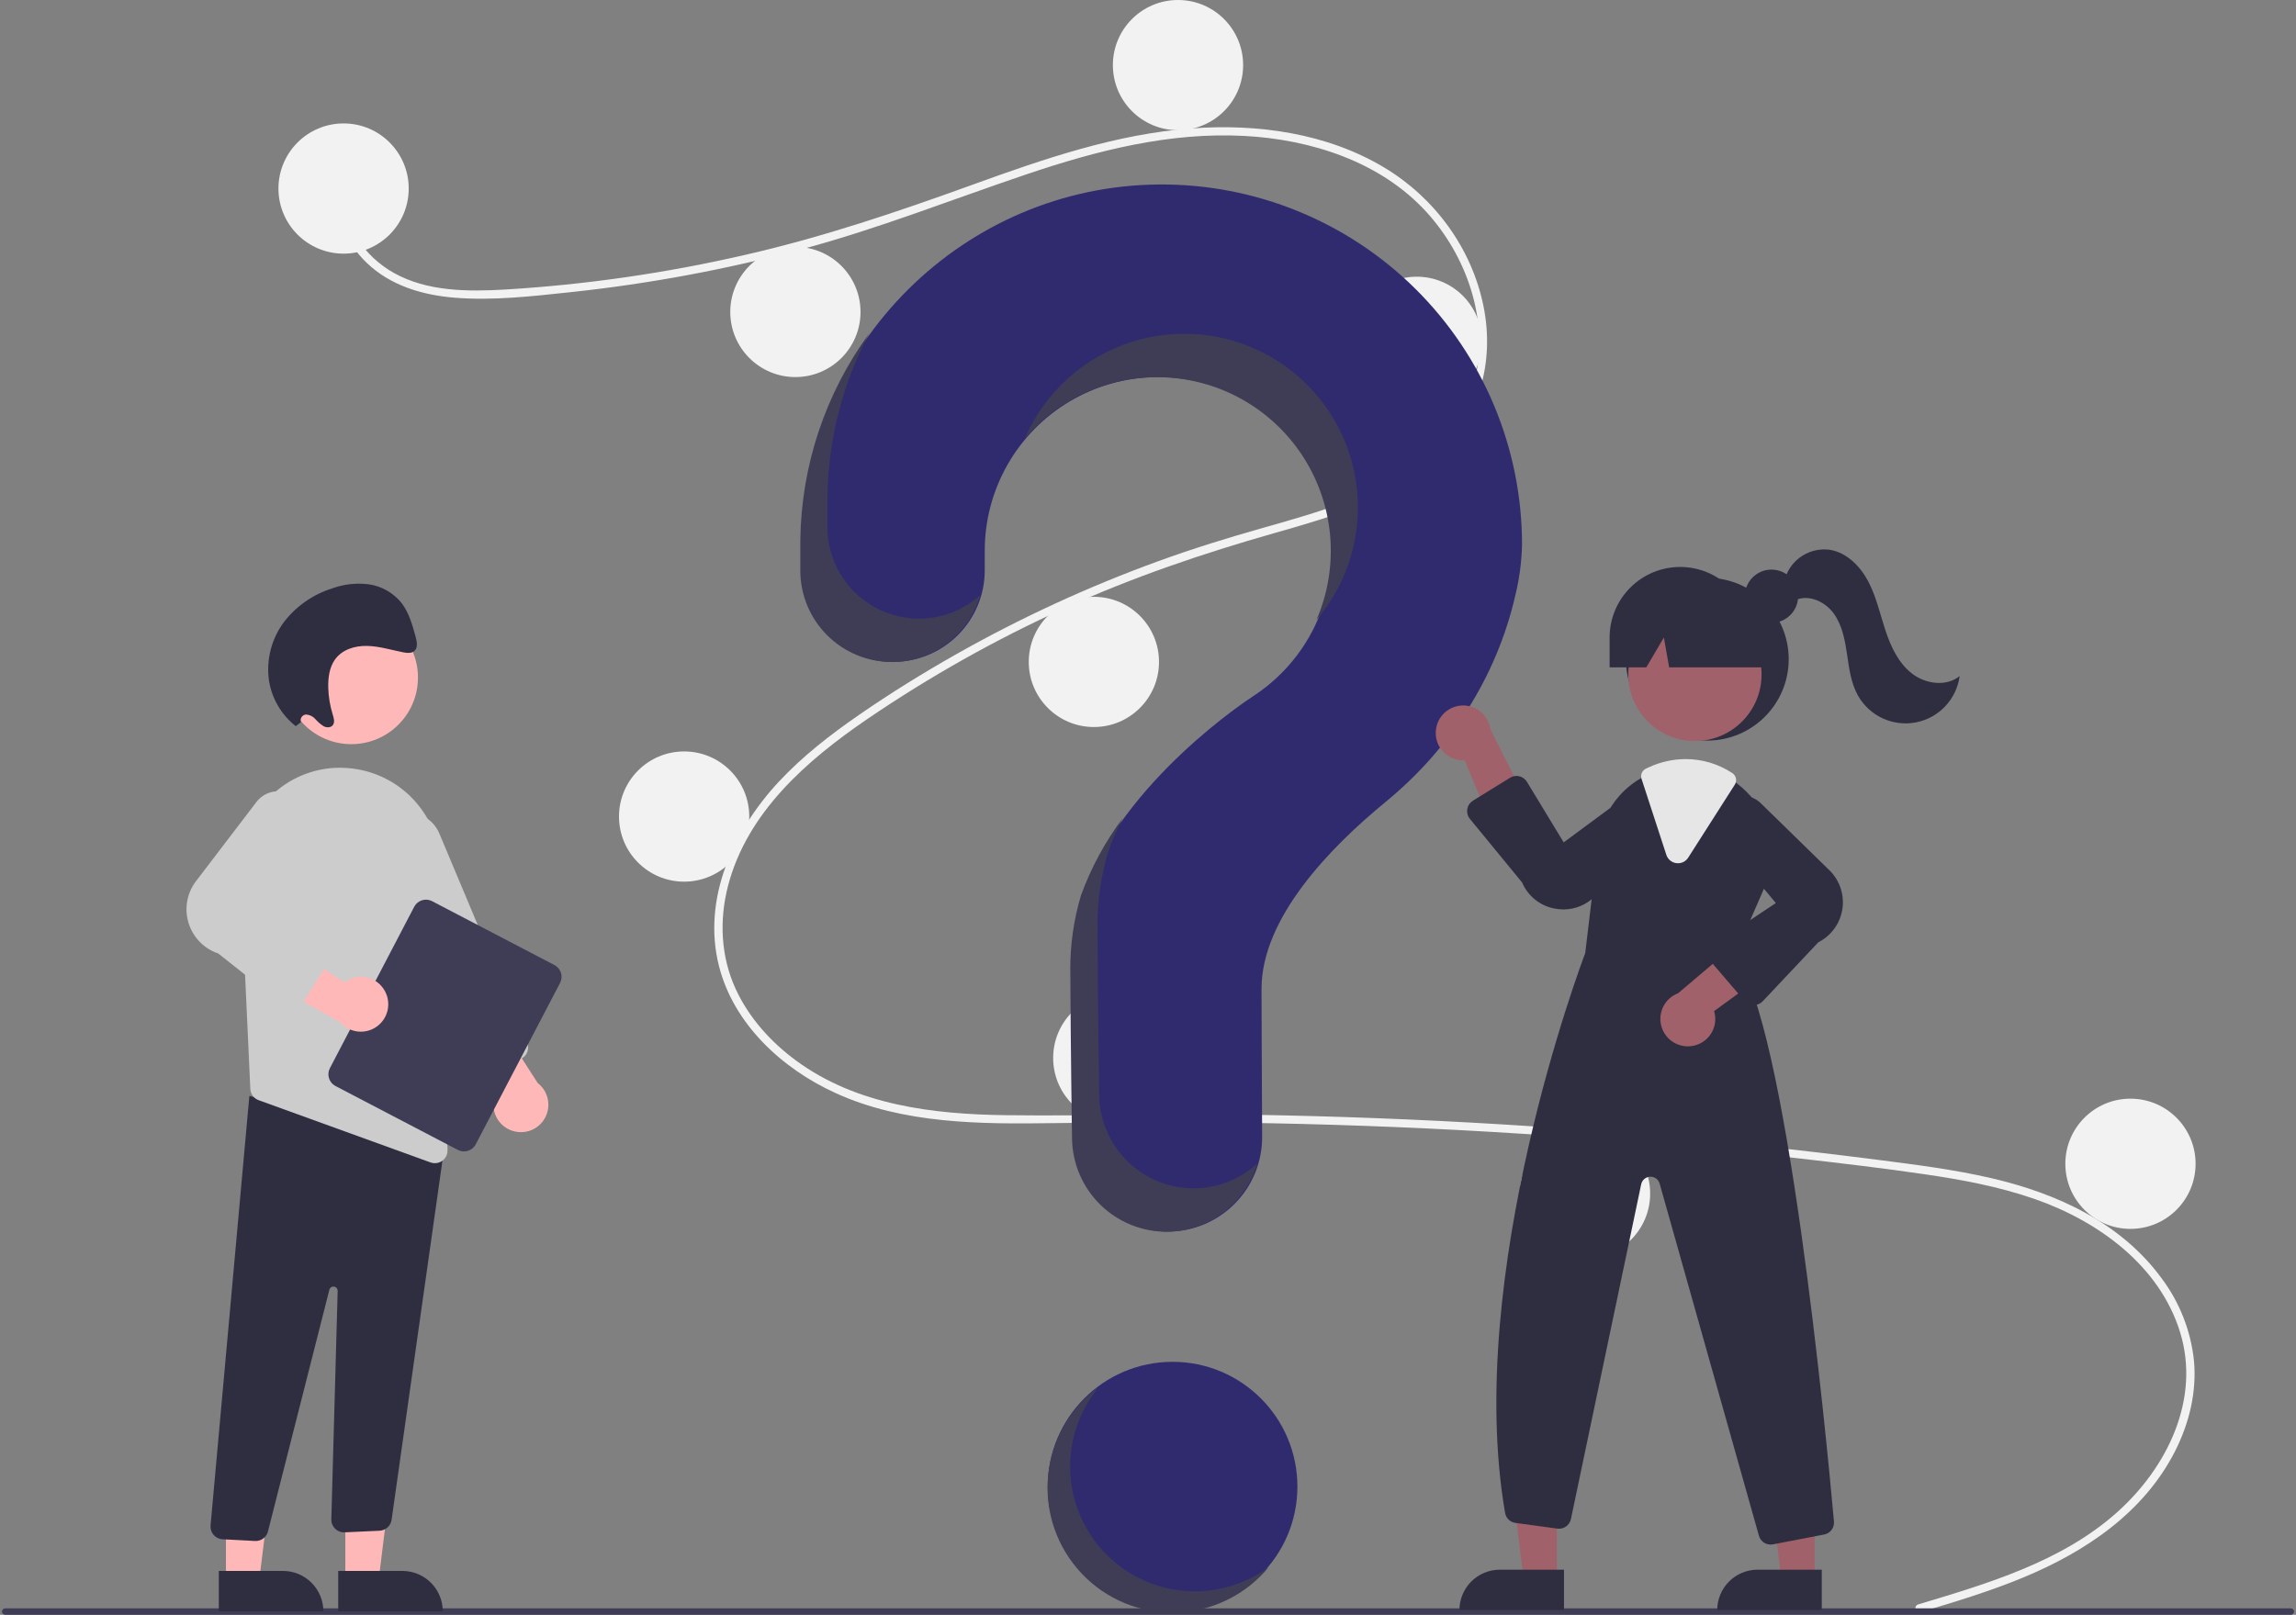 <svg width="199" height="140" viewBox="0 0 199 140" fill="none" xmlns="http://www.w3.org/2000/svg">
<rect x="0" y="0" width="199" height="140" fill="#808080" stroke="none"/>
<g clip-path="url(#clip0_1144_3671)">
<path d="M101.63 139.703C107.605 139.703 112.449 134.86 112.449 128.885C112.449 122.909 107.605 118.066 101.63 118.066C95.655 118.066 90.811 122.909 90.811 128.885C90.811 134.86 95.655 139.703 101.63 139.703Z" fill="#302B6E"/>
<path d="M166.262 139.096C172.314 137.278 178.749 135.382 183.549 131.061C187.838 127.2 190.734 121.303 188.957 115.512C187.184 109.733 181.872 105.88 176.388 103.963C173.278 102.876 170.024 102.273 166.771 101.799C163.235 101.284 159.683 100.862 156.133 100.456C141.759 98.812 127.33 97.808 112.848 97.443C105.701 97.263 98.557 97.268 91.409 97.371C85.026 97.464 78.304 97.462 72.383 94.749C67.778 92.639 63.599 88.801 62.316 83.758C60.835 77.936 63.567 72.007 67.485 67.79C69.551 65.568 71.965 63.697 74.456 61.977C77.157 60.111 79.953 58.377 82.81 56.758C88.436 53.572 94.317 50.861 100.394 48.652C103.392 47.562 106.434 46.621 109.502 45.754C112.094 45.021 114.693 44.288 117.197 43.29C122.038 41.36 126.642 38.092 127.873 32.734C129.04 27.656 127.073 22.143 123.625 18.371C119.635 14.006 113.62 12.093 107.853 11.784C101.378 11.436 95.053 13.056 88.968 15.113C82.477 17.306 76.126 19.828 69.499 21.605C62.927 23.365 56.227 24.61 49.462 25.329C46.15 25.682 42.737 26.08 39.406 25.81C36.614 25.584 33.836 24.763 31.778 22.781C30.013 21.082 28.962 18.747 29.323 16.282C29.389 15.835 30.069 16.025 30.004 16.47C29.564 19.47 31.603 22.234 34.116 23.65C37.02 25.287 40.554 25.289 43.787 25.102C50.798 24.678 57.761 23.672 64.605 22.092C71.33 20.556 77.814 18.361 84.291 16.015C90.443 13.787 96.732 11.613 103.304 11.131C109.007 10.712 115.005 11.543 119.973 14.523C124.339 17.142 127.55 21.51 128.573 26.522C129.573 31.42 128.188 36.349 124.481 39.767C120.642 43.306 115.379 44.819 110.473 46.212C104.252 47.98 98.164 50.046 92.271 52.728C86.298 55.439 80.57 58.66 75.15 62.354C69.917 65.929 64.754 70.428 63.099 76.807C62.328 79.778 62.471 82.929 63.76 85.736C64.907 88.231 66.796 90.33 68.996 91.949C74.246 95.812 80.862 96.605 87.203 96.684C94.325 96.772 101.447 96.532 108.572 96.649C123.09 96.887 137.58 97.771 152.039 99.3C155.662 99.684 159.281 100.108 162.895 100.572C166.146 100.99 169.407 101.405 172.603 102.146C178.286 103.465 183.816 106.002 187.348 110.82C188.915 112.908 189.887 115.383 190.158 117.98C190.405 120.691 189.741 123.406 188.516 125.817C185.804 131.154 180.723 134.548 175.328 136.778C172.438 137.973 169.441 138.877 166.449 139.776C166.013 139.907 165.827 139.226 166.262 139.096L166.262 139.096Z" fill="#F2F2F2"/>
<path d="M29.779 21.99C32.897 21.99 35.424 19.463 35.424 16.346C35.424 13.228 32.897 10.701 29.779 10.701C26.662 10.701 24.134 13.228 24.134 16.346C24.134 19.463 26.662 21.99 29.779 21.99Z" fill="#F2F2F2"/>
<path d="M68.938 32.691C72.056 32.691 74.583 30.164 74.583 27.047C74.583 23.93 72.056 21.402 68.938 21.402C65.821 21.402 63.294 23.93 63.294 27.047C63.294 30.164 65.821 32.691 68.938 32.691Z" fill="#F2F2F2"/>
<path d="M102.1 11.289C105.218 11.289 107.745 8.762 107.745 5.645C107.745 2.527 105.218 0 102.1 0C98.983 0 96.456 2.527 96.456 5.645C96.456 8.762 98.983 11.289 102.1 11.289Z" fill="#F2F2F2"/>
<path d="M122.797 35.279C125.914 35.279 128.441 32.751 128.441 29.634C128.441 26.517 125.914 23.989 122.797 23.989C119.68 23.989 117.152 26.517 117.152 29.634C117.152 32.751 119.68 35.279 122.797 35.279Z" fill="#F2F2F2"/>
<path d="M94.809 63.031C97.927 63.031 100.454 60.504 100.454 57.386C100.454 54.269 97.927 51.742 94.809 51.742C91.692 51.742 89.165 54.269 89.165 57.386C89.165 60.504 91.692 63.031 94.809 63.031Z" fill="#F2F2F2"/>
<path d="M59.295 76.437C62.413 76.437 64.94 73.91 64.94 70.792C64.94 67.675 62.413 65.148 59.295 65.148C56.178 65.148 53.651 67.675 53.651 70.792C53.651 73.91 56.178 76.437 59.295 76.437Z" fill="#F2F2F2"/>
<path d="M96.926 97.369C100.043 97.369 102.57 94.842 102.57 91.724C102.57 88.607 100.043 86.08 96.926 86.08C93.808 86.08 91.281 88.607 91.281 91.724C91.281 94.842 93.808 97.369 96.926 97.369Z" fill="#F2F2F2"/>
<path d="M137.379 109.129C140.496 109.129 143.023 106.601 143.023 103.484C143.023 100.367 140.496 97.839 137.379 97.839C134.261 97.839 131.734 100.367 131.734 103.484C131.734 106.601 134.261 109.129 137.379 109.129Z" fill="#F2F2F2"/>
<path d="M184.652 106.541C187.77 106.541 190.297 104.014 190.297 100.897C190.297 97.779 187.77 95.252 184.652 95.252C181.535 95.252 179.008 97.779 179.008 100.897C179.008 104.014 181.535 106.541 184.652 106.541Z" fill="#F2F2F2"/>
<path d="M100.471 15.994C83.562 16.113 69.718 29.854 69.478 46.761C69.476 46.917 69.475 48.014 69.475 49.45C69.475 51.555 70.311 53.573 71.799 55.062C73.288 56.55 75.306 57.386 77.411 57.387H77.411C78.454 57.386 79.488 57.181 80.451 56.781C81.415 56.381 82.291 55.795 83.028 55.057C83.766 54.319 84.35 53.443 84.749 52.479C85.148 51.514 85.352 50.481 85.351 49.438C85.351 48.461 85.35 47.785 85.35 47.744C85.35 45.131 86.029 42.563 87.322 40.292C88.615 38.022 90.477 36.127 92.725 34.794C94.972 33.461 97.528 32.736 100.14 32.691C102.753 32.645 105.332 33.281 107.625 34.534C109.917 35.788 111.844 37.617 113.215 39.841C114.587 42.065 115.355 44.608 115.446 47.22C115.536 49.831 114.945 52.421 113.731 54.735C112.517 57.048 110.721 59.006 108.521 60.416L108.524 60.419C108.524 60.419 97.228 67.691 93.784 77.667L93.787 77.668C93.182 79.711 92.875 81.832 92.876 83.963C92.876 84.839 92.928 92.506 93.027 98.728C93.062 100.875 93.94 102.922 95.47 104.428C97.001 105.933 99.062 106.777 101.21 106.777H101.21C102.289 106.777 103.357 106.563 104.353 106.149C105.349 105.734 106.254 105.127 107.014 104.362C107.775 103.596 108.376 102.688 108.785 101.69C109.193 100.691 109.4 99.621 109.393 98.542C109.358 92.844 109.34 86.209 109.34 85.727C109.34 79.602 115.249 73.498 120.103 69.518C125.692 64.935 129.715 58.689 131.33 51.644C131.688 50.194 131.885 48.708 131.918 47.215C131.918 43.096 131.103 39.017 129.52 35.215C127.937 31.412 125.617 27.96 122.693 25.058C119.77 22.156 116.302 19.861 112.488 18.305C108.674 16.75 104.59 15.964 100.471 15.994Z" fill="#302B6E"/>
<path d="M198.55 140H0.45C0.376 140 0.305 139.97 0.253 139.918C0.2 139.865 0.171 139.794 0.171 139.72C0.171 139.646 0.2 139.575 0.253 139.522C0.305 139.47 0.376 139.44 0.45 139.44H198.55C198.624 139.44 198.695 139.469 198.748 139.522C198.8 139.574 198.83 139.646 198.83 139.72C198.83 139.794 198.8 139.865 198.748 139.918C198.695 139.971 198.624 140 198.55 140Z" fill="#3F3D56"/>
<path d="M147.976 64.206C151.872 64.206 155.031 61.047 155.031 57.15C155.031 53.254 151.872 50.095 147.976 50.095C144.079 50.095 140.92 53.254 140.92 57.15C140.92 61.047 144.079 64.206 147.976 64.206Z" fill="#2F2E41"/>
<path d="M134.937 136.911H132.054L130.682 125.79H134.938L134.937 136.911Z" fill="#A0616A"/>
<path d="M129.994 136.087H135.555V139.589H126.493C126.493 139.129 126.584 138.674 126.76 138.249C126.936 137.824 127.194 137.438 127.519 137.113C127.844 136.788 128.23 136.53 128.655 136.354C129.079 136.178 129.535 136.087 129.994 136.087Z" fill="#2F2E41"/>
<path d="M157.28 136.911H154.397L153.025 125.79H157.281L157.28 136.911Z" fill="#A0616A"/>
<path d="M152.337 136.087H157.898V139.589H148.836C148.836 139.129 148.927 138.674 149.103 138.249C149.279 137.824 149.537 137.438 149.862 137.113C150.187 136.788 150.573 136.53 150.998 136.354C151.422 136.178 151.878 136.087 152.337 136.087Z" fill="#2F2E41"/>
<path d="M146.903 64.247C150.094 64.247 152.68 61.661 152.68 58.471C152.68 55.281 150.094 52.694 146.903 52.694C143.713 52.694 141.127 55.281 141.127 58.471C141.127 61.661 143.713 64.247 146.903 64.247Z" fill="#A0616A"/>
<path d="M150.346 82.883L152.931 76.944C153.559 75.551 153.739 73.997 153.446 72.498C153.153 70.998 152.402 69.626 151.296 68.571C151.069 68.347 150.828 68.137 150.574 67.943C149.299 66.946 147.727 66.402 146.108 66.398C145.019 66.402 143.944 66.641 142.957 67.099C142.872 67.137 142.79 67.177 142.705 67.216C142.543 67.294 142.383 67.379 142.227 67.466C141.215 68.047 140.353 68.858 139.712 69.834C139.07 70.809 138.667 71.922 138.535 73.082L137.394 82.64C137.107 83.391 126.872 110.485 130.451 131.17C130.49 131.39 130.597 131.593 130.759 131.749C130.921 131.904 131.128 132.004 131.35 132.033L134.979 132.527C135.244 132.563 135.513 132.497 135.731 132.343C135.95 132.189 136.102 131.958 136.157 131.696L142.246 102.672C142.284 102.491 142.382 102.329 142.523 102.21C142.664 102.092 142.84 102.024 143.025 102.018C143.209 102.011 143.39 102.067 143.539 102.176C143.687 102.285 143.795 102.44 143.846 102.617L152.449 133.141C152.51 133.362 152.642 133.558 152.826 133.697C153.009 133.837 153.232 133.912 153.462 133.912C153.531 133.912 153.6 133.905 153.667 133.893L158.1 133.039C158.358 132.991 158.589 132.848 158.747 132.639C158.904 132.43 158.979 132.169 158.954 131.908C158.303 124.643 154.841 88.252 150.346 82.883Z" fill="#2F2E41"/>
<path d="M124.454 63.278C124.414 63.621 124.45 63.969 124.559 64.298C124.668 64.626 124.847 64.926 125.085 65.177C125.322 65.428 125.612 65.624 125.934 65.752C126.255 65.879 126.601 65.934 126.946 65.913L130.175 73.672L132.617 70.052L129.177 63.238C129.103 62.661 128.82 62.13 128.382 61.748C127.944 61.365 127.38 61.156 126.798 61.161C126.216 61.166 125.656 61.384 125.224 61.774C124.792 62.164 124.518 62.699 124.454 63.278L124.454 63.278Z" fill="#A0616A"/>
<path d="M146.583 90.696C146.926 90.655 147.256 90.539 147.55 90.356C147.844 90.174 148.094 89.93 148.283 89.64C148.472 89.35 148.595 89.023 148.644 88.681C148.693 88.338 148.666 87.99 148.565 87.659L155.358 82.711L151.268 81.179L145.444 86.113C144.9 86.319 144.45 86.717 144.179 87.233C143.909 87.748 143.838 88.345 143.978 88.91C144.118 89.475 144.461 89.969 144.941 90.298C145.421 90.627 146.005 90.769 146.583 90.696Z" fill="#A0616A"/>
<path d="M135.508 78.846C135.248 78.845 134.988 78.82 134.732 78.769C134.114 78.651 133.535 78.384 133.045 77.989C132.555 77.595 132.169 77.086 131.922 76.507L127.399 70.992C127.303 70.875 127.233 70.739 127.195 70.594C127.156 70.448 127.148 70.295 127.173 70.147C127.198 69.998 127.254 69.856 127.338 69.731C127.422 69.606 127.532 69.5 127.66 69.42L130.878 67.428C130.997 67.355 131.13 67.305 131.267 67.283C131.405 67.261 131.546 67.266 131.682 67.299C131.818 67.331 131.946 67.391 132.059 67.473C132.172 67.555 132.268 67.659 132.34 67.778L135.529 73.031L141.634 68.519C142.121 68.264 142.682 68.192 143.217 68.317C143.751 68.442 144.223 68.755 144.546 69.2C144.868 69.644 145.021 70.189 144.974 70.736C144.928 71.283 144.687 71.795 144.294 72.179L138.2 77.738C137.484 78.448 136.516 78.846 135.508 78.846Z" fill="#2F2E41"/>
<path d="M152.007 87.141C151.999 87.141 151.99 87.141 151.982 87.141C151.834 87.138 151.688 87.103 151.554 87.039C151.419 86.975 151.3 86.884 151.203 86.772L148.342 83.434C148.245 83.32 148.172 83.187 148.13 83.043C148.088 82.9 148.077 82.749 148.097 82.6C148.118 82.452 148.169 82.31 148.249 82.183C148.328 82.056 148.434 81.947 148.558 81.864L153.916 78.292L149.062 72.457C148.78 71.986 148.677 71.429 148.771 70.888C148.865 70.348 149.15 69.859 149.575 69.511C150 69.164 150.536 68.98 151.084 68.995C151.633 69.01 152.158 69.222 152.564 69.591L158.463 75.356C158.928 75.781 159.282 76.311 159.496 76.903C159.71 77.494 159.778 78.128 159.693 78.751C159.608 79.374 159.373 79.968 159.008 80.48C158.643 80.992 158.16 81.408 157.599 81.693L152.777 86.809C152.678 86.914 152.559 86.998 152.426 87.055C152.294 87.112 152.151 87.141 152.007 87.141Z" fill="#2F2E41"/>
<path d="M145.435 74.841C145.389 74.841 145.343 74.838 145.297 74.832C145.098 74.808 144.91 74.727 144.755 74.599C144.601 74.471 144.486 74.302 144.425 74.111L142.274 67.518C142.221 67.352 142.229 67.171 142.298 67.01C142.367 66.849 142.492 66.719 142.649 66.642L142.719 66.609C142.782 66.579 142.845 66.55 142.909 66.521C143.912 66.056 145.003 65.814 146.108 65.81C147.543 65.813 148.946 66.234 150.144 67.023C150.305 67.13 150.417 67.296 150.457 67.485C150.497 67.674 150.461 67.87 150.356 68.033L146.323 74.352C146.228 74.502 146.097 74.626 145.942 74.711C145.786 74.797 145.612 74.841 145.435 74.841Z" fill="#E6E6E6"/>
<path d="M153.538 54.001C154.813 54.001 155.847 52.967 155.847 51.692C155.847 50.417 154.813 49.383 153.538 49.383C152.263 49.383 151.229 50.417 151.229 51.692C151.229 52.967 152.263 54.001 153.538 54.001Z" fill="#2F2E41"/>
<path d="M145.624 49.154C144.002 49.154 142.446 49.798 141.3 50.945C140.153 52.092 139.509 53.647 139.509 55.269V57.856H142.691L144.212 55.269L144.669 57.856H154.326L151.738 55.269C151.738 53.647 151.094 52.092 149.947 50.945C148.801 49.798 147.245 49.154 145.624 49.154Z" fill="#2F2E41"/>
<path d="M154.725 50.11C154.98 49.312 155.509 48.629 156.218 48.182C156.927 47.735 157.771 47.552 158.601 47.665C160.072 47.911 161.236 49.094 161.929 50.415C162.622 51.736 162.942 53.214 163.408 54.631C163.874 56.048 164.535 57.473 165.711 58.391C166.888 59.308 168.693 59.557 169.848 58.613C169.716 59.597 169.278 60.514 168.597 61.235C167.915 61.956 167.024 62.444 166.049 62.631C165.075 62.818 164.066 62.693 163.166 62.275C162.266 61.857 161.52 61.167 161.034 60.302C160.424 59.218 160.267 57.946 160.086 56.715C159.905 55.484 159.67 54.211 158.943 53.201C158.215 52.192 156.852 51.533 155.696 51.993L154.725 50.11Z" fill="#2F2E41"/>
<path d="M79.652 53.633C77.547 53.632 75.529 52.796 74.04 51.308C72.552 49.819 71.716 47.801 71.716 45.696C71.716 44.26 71.717 43.163 71.719 43.007C71.786 38.09 73.024 33.259 75.331 28.917C71.541 34.106 69.456 40.344 69.367 46.77C69.365 46.926 69.364 48.023 69.364 49.459C69.364 51.564 70.2 53.582 71.688 55.071C73.177 56.559 75.195 57.395 77.3 57.396C79.03 57.395 80.712 56.83 82.091 55.786C83.47 54.742 84.471 53.276 84.941 51.612C83.488 52.915 81.604 53.635 79.652 53.633Z" fill="#3F3D56"/>
<path d="M101.009 32.717C103.442 32.833 105.811 33.538 107.912 34.772C110.013 36.005 111.783 37.73 113.07 39.798C114.357 41.866 115.124 44.216 115.303 46.645C115.482 49.075 115.069 51.512 114.099 53.746C115.502 52.099 116.533 50.168 117.122 48.086C117.711 46.004 117.845 43.819 117.513 41.68C117.181 39.542 116.392 37.5 115.2 35.695C114.007 33.889 112.439 32.361 110.603 31.216C108.767 30.071 106.706 29.336 104.559 29.06C102.413 28.784 100.232 28.974 98.166 29.617C96.1 30.26 94.197 31.341 92.586 32.786C90.976 34.232 89.696 36.007 88.834 37.992C90.324 36.239 92.196 34.852 94.307 33.938C96.418 33.023 98.711 32.605 101.009 32.717Z" fill="#3F3D56"/>
<path d="M103.45 103.023C101.303 103.023 99.242 102.179 97.711 100.674C96.18 99.168 95.303 97.121 95.268 94.974C95.169 88.751 95.117 81.085 95.117 80.209C95.116 78.078 95.422 75.957 96.028 73.913L96.025 73.913C96.383 72.887 96.815 71.889 97.317 70.926C95.774 72.982 94.546 75.257 93.673 77.676L93.676 77.677C93.071 79.72 92.764 81.841 92.765 83.972C92.765 84.848 92.817 92.515 92.916 98.737C92.951 100.884 93.829 102.931 95.359 104.437C96.89 105.942 98.951 106.786 101.099 106.786C102.869 106.785 104.592 106.211 106.008 105.149C107.424 104.087 108.458 102.594 108.954 100.894C107.45 102.266 105.486 103.025 103.45 103.023Z" fill="#3F3D56"/>
<path d="M29.931 137.019L32.815 137.018L34.186 125.897L29.931 125.897L29.931 137.019Z" fill="#FFB8B8"/>
<path d="M38.376 139.696L29.314 139.696L29.314 136.195L34.874 136.195C35.803 136.195 36.694 136.563 37.35 137.22C38.007 137.877 38.376 138.767 38.376 139.696L38.376 139.696Z" fill="#2F2E41"/>
<path d="M19.583 137.019L22.466 137.018L23.838 125.897L19.582 125.897L19.583 137.019Z" fill="#FFB8B8"/>
<path d="M28.027 139.696L18.965 139.696L18.965 136.195L24.526 136.195C25.454 136.195 26.345 136.563 27.002 137.22C27.658 137.877 28.027 138.767 28.027 139.696L28.027 139.696Z" fill="#2F2E41"/>
<path d="M22.103 133.598L19.286 133.45C19.141 133.442 18.999 133.406 18.868 133.343C18.737 133.28 18.619 133.192 18.523 133.083C18.426 132.974 18.352 132.847 18.305 132.71C18.257 132.572 18.238 132.427 18.247 132.282L21.613 95.012L37.115 99.195L38.608 98.788L33.938 131.781C33.898 132.029 33.775 132.257 33.589 132.425C33.402 132.594 33.164 132.694 32.913 132.709L29.877 132.85C29.725 132.859 29.573 132.836 29.431 132.782C29.288 132.729 29.159 132.647 29.05 132.541C28.941 132.435 28.855 132.307 28.798 132.167C28.74 132.026 28.713 131.875 28.717 131.723L29.267 111.92C29.27 111.829 29.238 111.74 29.178 111.67C29.118 111.601 29.034 111.557 28.943 111.546C28.852 111.535 28.761 111.559 28.686 111.613C28.612 111.667 28.561 111.746 28.542 111.836L23.237 132.724C23.187 132.971 23.052 133.194 22.856 133.354C22.66 133.514 22.415 133.601 22.162 133.6C22.143 133.6 22.123 133.599 22.103 133.598Z" fill="#2F2E41"/>
<path d="M30.449 64.517C33.639 64.517 36.226 61.931 36.226 58.741C36.226 55.551 33.639 52.964 30.449 52.964C27.259 52.964 24.673 55.551 24.673 58.741C24.673 61.931 27.259 64.517 30.449 64.517Z" fill="#FFB8B8"/>
<path d="M20.832 75.712L21.467 89.416L21.696 94.402C21.706 94.619 21.779 94.828 21.908 95.003C22.037 95.178 22.215 95.311 22.419 95.384L37.316 100.78C37.436 100.825 37.563 100.847 37.692 100.846C37.838 100.846 37.984 100.818 38.119 100.761C38.254 100.704 38.377 100.621 38.479 100.516C38.582 100.411 38.662 100.286 38.715 100.149C38.768 100.012 38.793 99.866 38.789 99.72L38.178 75.079C38.138 73.058 37.394 71.114 36.074 69.582C34.754 68.05 32.941 67.027 30.947 66.688C30.803 66.666 30.657 66.644 30.51 66.625C29.274 66.472 28.019 66.591 26.834 66.974C25.649 67.358 24.562 67.997 23.651 68.845C22.707 69.714 21.965 70.779 21.478 71.965C20.991 73.152 20.77 74.431 20.832 75.712L20.832 75.712Z" fill="#CCCCCC"/>
<path d="M44.431 98.045C44.079 97.936 43.757 97.746 43.491 97.49C43.226 97.234 43.023 96.92 42.901 96.572C42.778 96.224 42.738 95.852 42.785 95.486C42.831 95.12 42.963 94.77 43.169 94.464L38.117 87.747L42.476 87.477L46.605 93.897C47.047 94.239 47.355 94.725 47.474 95.271C47.593 95.817 47.516 96.388 47.257 96.882C46.997 97.377 46.572 97.765 46.056 97.978C45.539 98.19 44.964 98.214 44.431 98.045H44.431Z" fill="#FFB8B8"/>
<path d="M40.88 93.249C40.746 93.194 40.624 93.114 40.522 93.012C40.419 92.911 40.338 92.79 40.282 92.656L32.672 74.525C32.522 74.169 32.444 73.788 32.442 73.403C32.44 73.018 32.514 72.636 32.66 72.28C32.805 71.923 33.02 71.599 33.291 71.325C33.562 71.052 33.884 70.834 34.239 70.685C34.594 70.536 34.975 70.458 35.361 70.457C35.746 70.455 36.127 70.529 36.484 70.675C36.84 70.821 37.164 71.035 37.438 71.307C37.711 71.578 37.929 71.9 38.077 72.256L45.688 90.388C45.8 90.657 45.801 90.959 45.691 91.229C45.581 91.499 45.368 91.714 45.1 91.827L41.721 93.245C41.588 93.301 41.445 93.33 41.301 93.331C41.156 93.332 41.013 93.304 40.88 93.249L40.88 93.249Z" fill="#CCCCCC"/>
<path d="M28.592 92.609L35.901 78.613C36.042 78.344 36.284 78.142 36.574 78.051C36.864 77.96 37.178 77.987 37.448 78.128L48.058 83.669C48.327 83.81 48.529 84.052 48.62 84.342C48.711 84.632 48.683 84.946 48.543 85.215L41.233 99.211C41.092 99.48 40.85 99.683 40.56 99.774C40.271 99.865 39.956 99.837 39.687 99.697L29.077 94.155C28.808 94.014 28.606 93.772 28.515 93.483C28.424 93.193 28.451 92.879 28.592 92.609Z" fill="#3F3D56"/>
<path d="M33.494 86.215C33.364 85.87 33.155 85.559 32.884 85.309C32.613 85.059 32.287 84.876 31.933 84.774C31.578 84.672 31.205 84.654 30.842 84.722C30.48 84.79 30.138 84.942 29.844 85.166L22.841 80.52L22.829 84.887L29.481 88.629C29.849 89.05 30.352 89.329 30.904 89.415C31.456 89.502 32.021 89.392 32.5 89.104C32.978 88.816 33.34 88.368 33.522 87.84C33.704 87.312 33.694 86.736 33.494 86.215Z" fill="#FFB8B8"/>
<path d="M24.639 87.197L18.915 82.663C18.296 82.455 17.737 82.1 17.285 81.628C16.833 81.156 16.503 80.582 16.322 79.954C16.141 79.327 16.115 78.665 16.246 78.025C16.377 77.385 16.662 76.787 17.075 76.281L22.272 69.47C22.634 69.029 23.141 68.732 23.703 68.634C24.265 68.537 24.843 68.644 25.332 68.938C25.821 69.231 26.188 69.691 26.366 70.233C26.544 70.775 26.521 71.362 26.301 71.889L22.189 78.615L28.232 81.481C28.372 81.548 28.497 81.644 28.598 81.762C28.699 81.881 28.773 82.019 28.817 82.168C28.86 82.318 28.871 82.475 28.849 82.629C28.828 82.783 28.773 82.93 28.69 83.062L26.251 86.922C26.168 87.052 26.059 87.164 25.931 87.25C25.803 87.335 25.658 87.393 25.506 87.419C25.5 87.42 25.494 87.421 25.488 87.422C25.339 87.444 25.186 87.436 25.04 87.397C24.894 87.359 24.758 87.29 24.639 87.197Z" fill="#CCCCCC"/>
<path d="M26.084 62.609C26.059 62.536 26.052 62.459 26.061 62.383C26.071 62.307 26.098 62.234 26.14 62.17C26.182 62.106 26.238 62.053 26.304 62.014C26.37 61.975 26.444 61.952 26.521 61.946C26.677 61.955 26.83 61.995 26.971 62.064C27.111 62.133 27.236 62.23 27.338 62.349C27.547 62.59 27.791 62.799 28.061 62.969C28.34 63.11 28.719 63.09 28.878 62.822C29.028 62.57 28.925 62.232 28.835 61.939C28.604 61.194 28.475 60.421 28.451 59.641C28.425 58.771 28.548 57.863 29.03 57.184C29.652 56.308 30.764 55.975 31.816 55.999C32.868 56.023 33.903 56.348 34.946 56.554C35.306 56.625 35.728 56.661 35.969 56.382C36.225 56.085 36.131 55.605 36.022 55.205C35.74 54.166 35.44 53.092 34.784 52.253C34.074 51.381 33.061 50.81 31.947 50.656C30.878 50.523 29.793 50.647 28.781 51.015C27.132 51.535 25.681 52.546 24.622 53.913C23.531 55.366 23.059 57.193 23.31 58.993C23.556 60.561 24.387 61.977 25.635 62.957L26.084 62.609Z" fill="#2F2E41"/>
<path d="M99.246 137.064C97.709 136.395 96.349 135.378 95.273 134.093C94.196 132.808 93.433 131.29 93.044 129.659C92.655 128.029 92.65 126.33 93.029 124.697C93.409 123.065 94.163 121.542 95.231 120.251C93.992 121.156 92.96 122.313 92.203 123.648C91.445 124.982 90.98 126.462 90.839 127.989C90.697 129.517 90.882 131.057 91.381 132.508C91.88 133.958 92.682 135.286 93.734 136.403C94.785 137.52 96.062 138.401 97.48 138.987C98.898 139.572 100.424 139.85 101.958 139.801C103.491 139.751 104.996 139.377 106.374 138.701C107.751 138.026 108.969 137.065 109.947 135.883C108.422 136.997 106.632 137.693 104.754 137.9C102.877 138.108 100.978 137.819 99.246 137.064Z" fill="#3F3D56"/>
</g>
<defs>
<clipPath id="clip0_1144_3671">
<rect width="198.66" height="140" fill="white" transform="translate(0.17)"/>
</clipPath>
</defs>
</svg>
